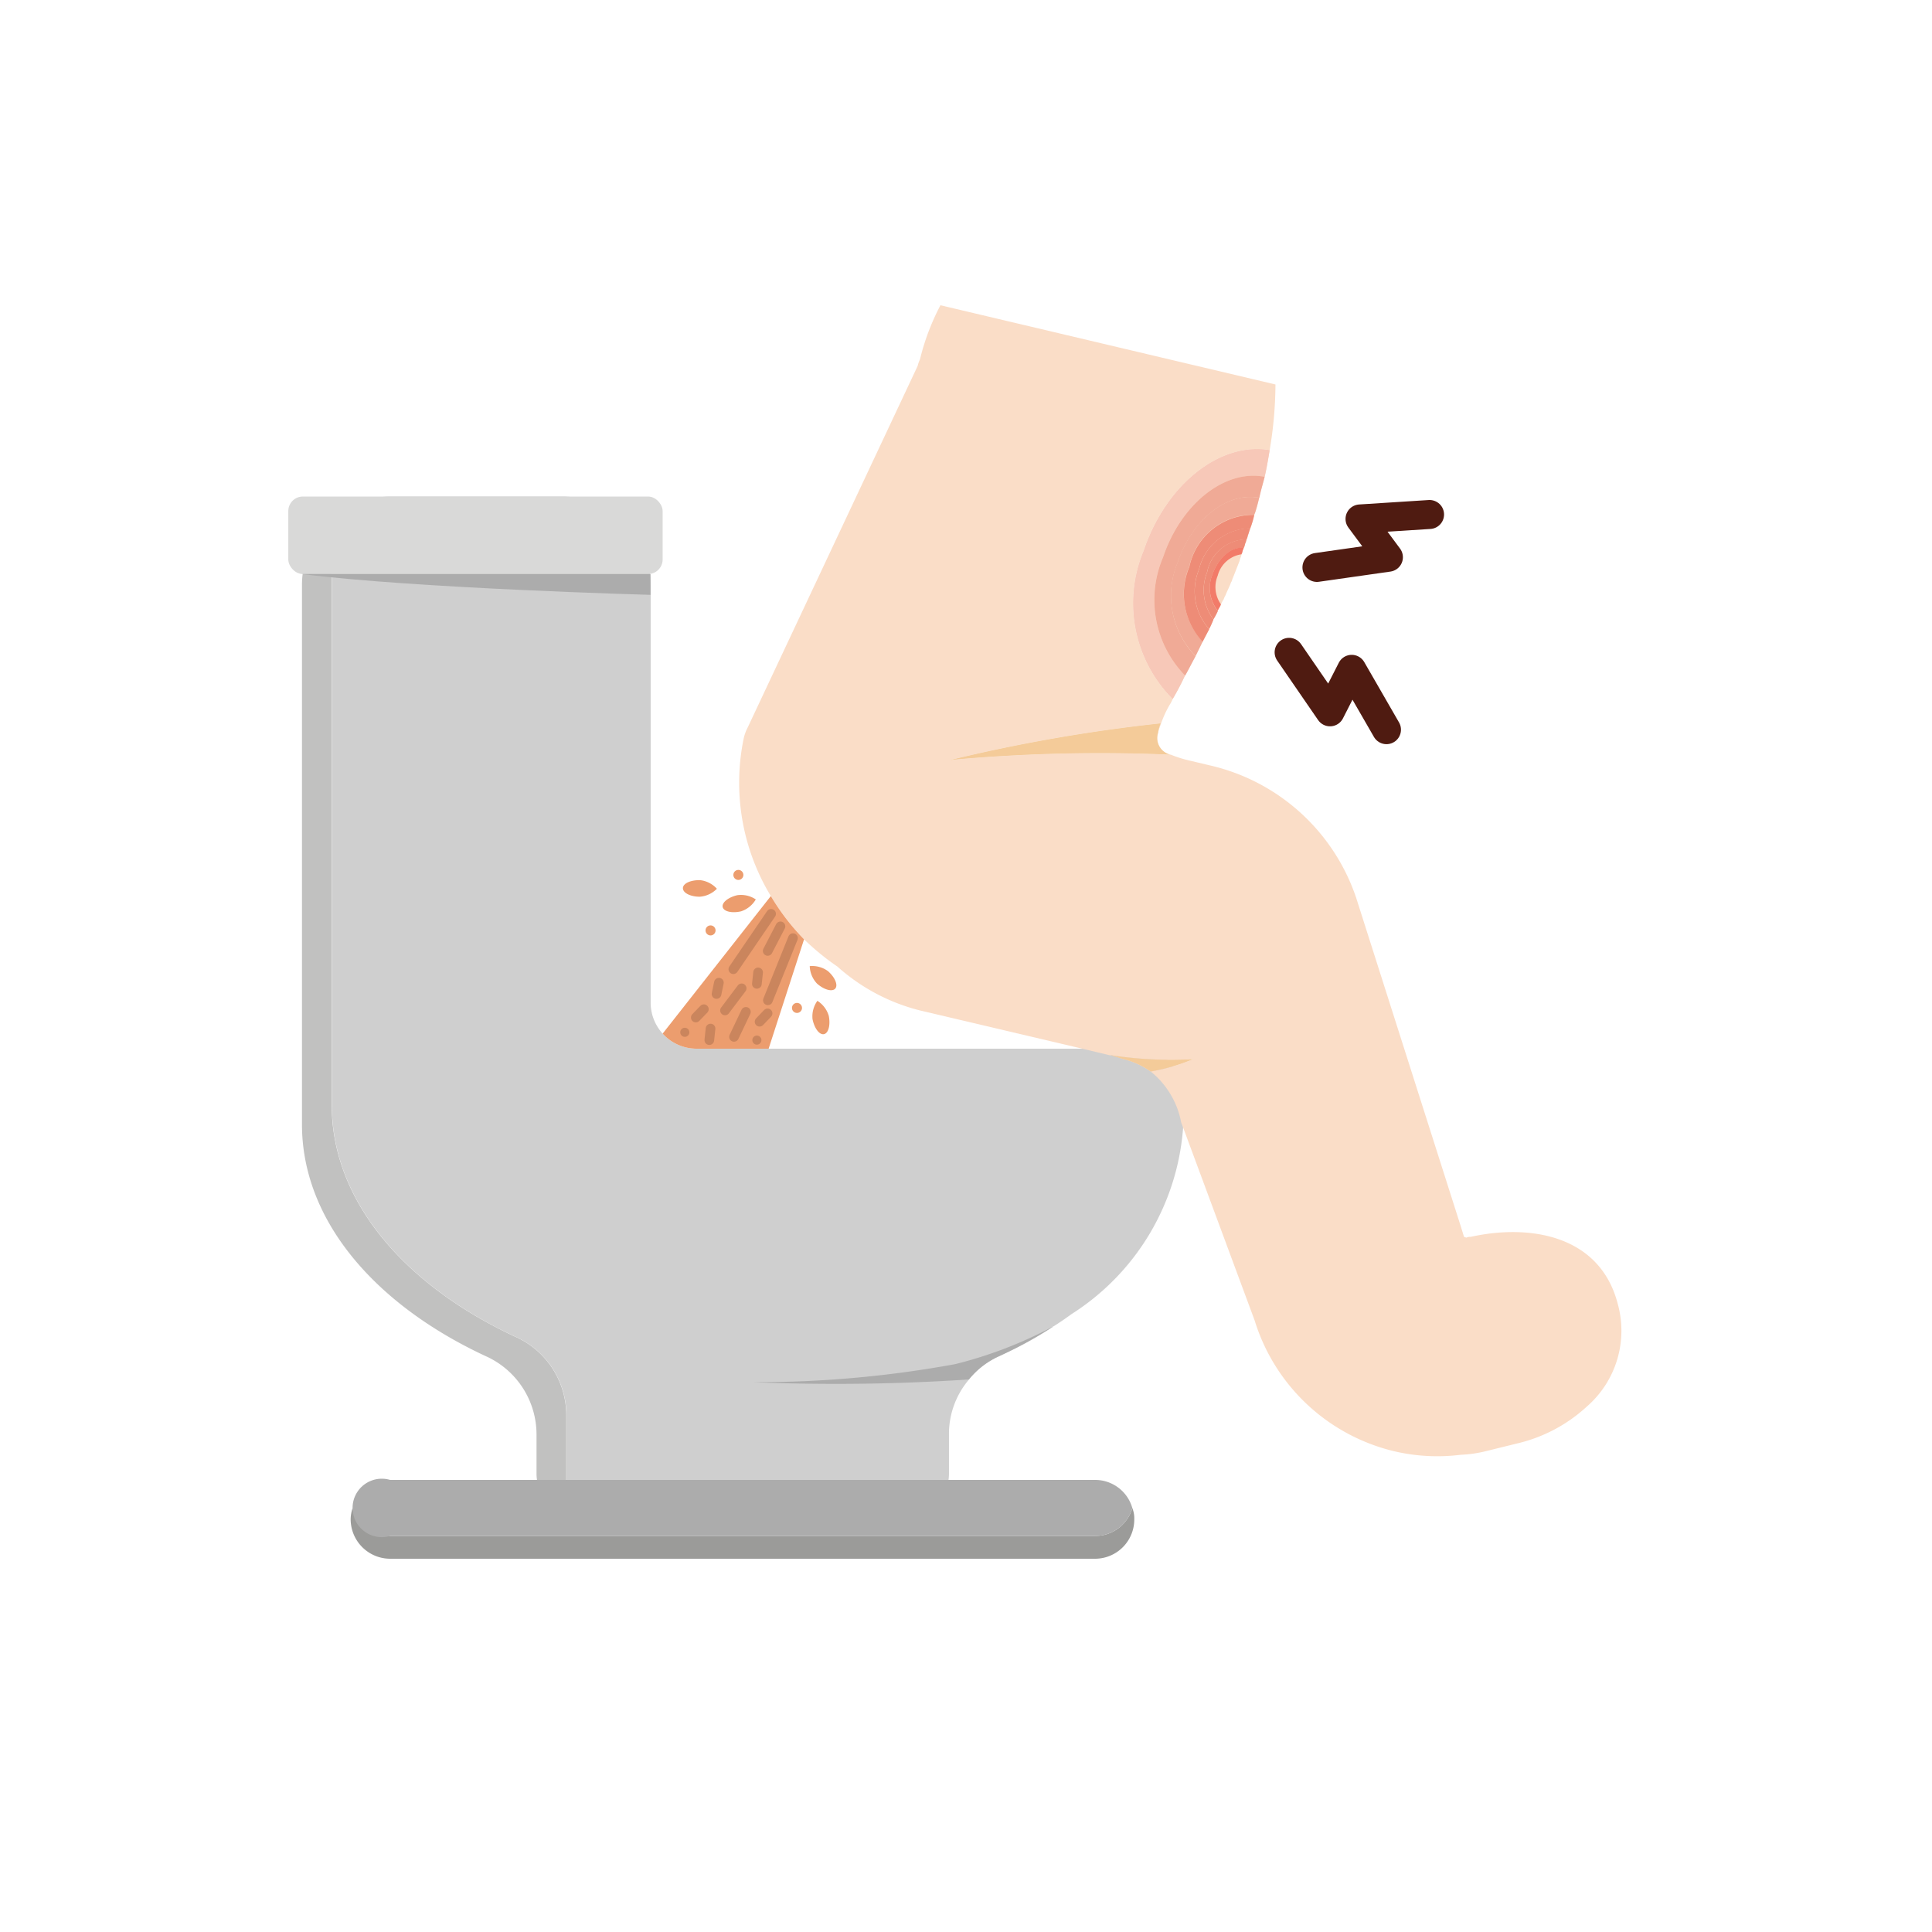 <svg xmlns="http://www.w3.org/2000/svg" width="50" height="50" viewBox="0 0 50 50">
    <defs>
        <style>
            .cls-1{fill:#c1c1c0}.cls-2{fill:#cfcfcf}.cls-3{fill:#1a1818}.cls-4{fill:#9b9b99}.cls-5{fill:#acacac}.cls-6{fill:#d9d9d8}.cls-7{fill:#f27b69}.cls-8{fill:#faddc7}.cls-9{fill:#f4cb99}.cls-10{fill:#f7c8b8}.cls-11{fill:#f0aa96}.cls-12{fill:#ee8c77}.cls-13,.cls-15,.cls-17{fill:none}.cls-13{stroke:#4f1b11;stroke-linejoin:round;stroke-width:.75px}.cls-13,.cls-15{stroke-linecap:round}.cls-14{fill:#ec9d6e}.cls-15{stroke:#ca855d;stroke-miterlimit:10;stroke-width:.25px}.cls-16{fill:#ca855d}
        </style>
    </defs>
    <g id="그룹_2491" data-name="그룹 2491" transform="translate(-563.271 -198.16)">
        <g id="그룹_2490" data-name="그룹 2490">
            <path id="패스_2350" d="M578.126 237.46a1.192 1.192 0 0 1-.97-1.17v-1.02a2.222 2.222 0 0 0-1.33-2.02c-2.87-1.34-4.74-3.52-4.74-5.99V213.3a2.284 2.284 0 0 1 1.44-2.12 2.317 2.317 0 0 0-.67 1.62v13.96c0 2.47 1.87 4.65 4.74 5.99a2.222 2.222 0 0 1 1.33 2.02v2.02a1.176 1.176 0 0 0 .2.67z" class="cls-1" data-name="패스 2350"/>
            <path id="패스_2351" d="M593.89 226.49v.85a6.26 6.26 0 0 1-2.89 4.83c-.15.11-.31.22-.47.32a.031.031 0 0 0-.02.01c0 .01 0 .01-.01.01a9.057 9.057 0 0 1-1.23.68l-.12.06a2.111 2.111 0 0 0-.8.61 2.17 2.17 0 0 0-.52 1.41v1.02a1.186 1.186 0 0 1-1.19 1.19h-8.29a1.5 1.5 0 0 1-.22-.02 1.176 1.176 0 0 1-.2-.67v-2.02a2.222 2.222 0 0 0-1.33-2.02c-2.87-1.34-4.74-3.52-4.74-5.99V212.8a2.317 2.317 0 0 1 .67-1.62l.01-.01a2.325 2.325 0 0 1 .84-.16h4.44a2.3 2.3 0 0 1 2.29 2.29v10.81a1.192 1.192 0 0 0 1.19 1.19h11.4a1.189 1.189 0 0 1 .77.28.75.75 0 0 1 .15.16 1.147 1.147 0 0 1 .27.75z" class="cls-2" data-name="패스 2351"/>
            <path id="패스_2353" d="M592.626 237.48a1.016 1.016 0 0 1-1.01 1.02h-18.25a1.024 1.024 0 0 1-1.02-1.02.93.93 0 0 1 .05-.29 1.011 1.011 0 0 0 .97.72h18.25a1 1 0 0 0 .96-.72.709.709 0 0 1 .05.29z" class="cls-4" data-name="패스 2353"/>
            <path id="패스_2354" d="M592.576 237.19a1 1 0 0 1-.96.72h-18.25a.756.756 0 1 1 0-1.45h18.25a1 1 0 0 1 .96.73z" class="cls-5" data-name="패스 2354"/>
            <rect id="사각형_2725" width="9.688" height="2.006" class="cls-6" data-name="사각형 2725" rx=".377" transform="translate(570.732 211.01)"/>
            <path id="패스_2355" d="M571.086 213.016h9.02v.539s-6.101-.168-9.02-.539z" class="cls-5" data-name="패스 2355"/>
            <path id="패스_2356" d="M590.506 232.5c0 .01 0 .01-.01.01a10.88 10.88 0 0 1-1.35.74 2.111 2.111 0 0 0-.8.61 51.7 51.7 0 0 1-5.6.07 28.307 28.307 0 0 0 5.249-.467 11.021 11.021 0 0 0 2.511-.963z" class="cls-5" data-name="패스 2356"/>
            <path id="패스_2357" d="M591.55 212.3v.06a.486.486 0 0 0-.01.12c-.03.21-.05.38-.07.51 0 .03-.01.05-.01.08-.02.12-.05.23-.07.35a.5.5 0 0 0-.02.12 1.025 1.025 0 0 0-.04.14.769.769 0 0 1-.25-.7.746.746 0 0 1 .47-.68z" class="cls-7" data-name="패스 2357"/>
            <g id="그룹_2489" data-name="그룹 2489">
                <path id="패스_2358" d="M604.34 234.56a4.008 4.008 0 0 1-1.82.96l-.77.19a3.287 3.287 0 0 1-.68.1 4.88 4.88 0 0 1-1.71-.09 4.994 4.994 0 0 1-3.62-3.39l-1.85-4.99-.05-.13a2.212 2.212 0 0 0-.79-1.32 5.032 5.032 0 0 0 1.1-.32 10.134 10.134 0 0 1-2.12-.1h-.04l-.71-.17-4.16-.98a5.044 5.044 0 0 1-2.16-1.13.01.01 0 0 0-.01-.01 6.574 6.574 0 0 1-.87-.71 5.853 5.853 0 0 1-.86-1.12 5.657 5.657 0 0 1-.7-4.09 1.121 1.121 0 0 1 .1-.27l4.4-9.36a.846.846 0 0 1 .06-.17 6.042 6.042 0 0 1 .53-1.4l8.67 2.05a10.439 10.439 0 0 1-.15 1.7c-1.28-.22-2.68.88-3.26 2.6a3.515 3.515 0 0 0 .75 3.84.918.918 0 0 1-.09.17 2.932 2.932 0 0 0-.21.46l-.03.09a.988.988 0 0 0-.05.16.956.956 0 0 1 .07-.25 42.37 42.37 0 0 0-5.45.95.345.345 0 0 0 .09-.01 42.425 42.425 0 0 1 5.61-.13h.01a3.111 3.111 0 0 0 .43.14l.59.14a5.229 5.229 0 0 1 3.78 3.43l2.71 8.51.08.26.06.02a.215.215 0 0 1 .11-.02c1.53-.34 3.35-.05 3.81 1.74a2.6 2.6 0 0 1-.8 2.65z" class="cls-8" data-name="패스 2358"/>
                <path id="패스_2359" d="M593.56 217.69a42.425 42.425 0 0 0-5.61.13.345.345 0 0 1-.09.01 42.37 42.37 0 0 1 5.45-.95.956.956 0 0 0-.07.25.439.439 0 0 0 .32.56z" class="cls-8" data-name="패스 2359"/>
                <path id="패스_2360" d="M594.15 225.57a5.032 5.032 0 0 1-1.1.32 2.117 2.117 0 0 0-.74-.33 2.3 2.3 0 0 0-.28-.09 10.134 10.134 0 0 0 2.12.1z" class="cls-8" data-name="패스 2360"/>
                <path id="패스_2361" d="M596.13 209.81c-.04.24-.08.47-.13.69l-.12.43-.02.11c-.03.12-.06.24-.09.34a.513.513 0 0 1-.04.1 1.962 1.962 0 0 1-.07.26.47.47 0 0 1-.03.09c-.03.07-.04.13-.07.19a.193.193 0 0 1-.03.1.563.563 0 0 1-.04.12c-.01.04-.01.07-.03.09l-.03.09a.319.319 0 0 1-.03.09l-.01.05a.564.564 0 0 0-.04.12c-.08.2-.14.36-.19.48a.149.149 0 0 1-.03.07c-.04.12-.1.22-.14.33a.536.536 0 0 0-.05.11.826.826 0 0 0-.07.13c0 .01 0 .01-.01.02-.02.05-.05.09-.07.14v.01a1.43 1.43 0 0 1-.12.21v.01a2.715 2.715 0 0 1-.11.25c-.06.11-.11.21-.17.32v.01c-.06.13-.12.25-.18.37-.01.01-.01.02-.02.03-.09.16-.16.32-.25.47a6.8 6.8 0 0 1-.32.61 3.515 3.515 0 0 1-.75-3.84c.58-1.72 1.98-2.82 3.26-2.6z" class="cls-8" data-name="패스 2361"/>
                <path id="패스_2362" d="M593.56 217.69a42.425 42.425 0 0 0-5.61.13.345.345 0 0 1-.09.01 42.37 42.37 0 0 1 5.45-.95.956.956 0 0 0-.07.25.439.439 0 0 0 .32.56z" class="cls-9" data-name="패스 2362"/>
                <path id="패스_2363" d="M594.15 225.57a5.032 5.032 0 0 1-1.1.32 2.117 2.117 0 0 0-.74-.33q-.135-.045-.3-.09h.02a10.134 10.134 0 0 0 2.12.1z" class="cls-9" data-name="패스 2363"/>
                <path id="패스_2364" d="M596.13 209.81c-.04.24-.08.47-.13.69-1.02-.2-2.16.68-2.63 2.08a2.8 2.8 0 0 0 .57 3.06 6.8 6.8 0 0 1-.32.61 3.515 3.515 0 0 1-.75-3.84c.58-1.72 1.98-2.82 3.26-2.6z" class="cls-10" data-name="패스 2364"/>
                <path id="패스_2365" d="M596 210.5c-.035.146-.079.29-.113.436l-.025.107c-.827-.154-1.732.546-2.113 1.679a2.235 2.235 0 0 0 .466 2.422.041.041 0 0 0-.017.027c-.09.164-.168.32-.255.474a2.806 2.806 0 0 1-.572-3.063c.47-1.4 1.613-2.282 2.629-2.082z" class="cls-11" data-name="패스 2365"/>
                <path id="패스_2366" d="M595.858 211.042a4.134 4.134 0 0 1-.091.338c-.009.039-.028.076-.035.1a1.694 1.694 0 0 0-1.682 1.339 1.815 1.815 0 0 0 .343 1.941v.01l-.18.368a2.235 2.235 0 0 1-.466-2.422c.379-1.128 1.284-1.828 2.111-1.674z" class="cls-11" data-name="패스 2366"/>
                <path id="패스_2367" d="M595.732 211.485a2.137 2.137 0 0 1-.069.251c-.007.029-.026.065-.033.1a1.373 1.373 0 0 0-1.33 1.062 1.468 1.468 0 0 0 .263 1.542v.01l-.168.32a1.815 1.815 0 0 1-.343-1.941 1.694 1.694 0 0 1 1.68-1.344z" class="cls-12" data-name="패스 2367"/>
                <path id="패스_2368" d="M595.63 211.831c-.026.065-.042.134-.065.19a.335.335 0 0 1-.033.1 1.052 1.052 0 0 0-1.022.847 1.26 1.26 0 0 0 .164 1.221v.01a2.576 2.576 0 0 1-.109.241 1.468 1.468 0 0 1-.263-1.542 1.373 1.373 0 0 1 1.328-1.067z" class="cls-12" data-name="패스 2368"/>
                <path id="패스_2369" d="M595.532 212.116a.516.516 0 0 1-.04.124.322.322 0 0 1-.032.1c-.321-.035-.645.249-.806.673a.941.941 0 0 0 .133.956v.01a2.11 2.11 0 0 1-.111.21 1.26 1.26 0 0 1-.164-1.221 1.052 1.052 0 0 1 1.02-.852z" class="cls-12" data-name="패스 2369"/>
                <path id="패스_2370" d="M595.46 212.335c-.007.029-.024.056-.031.085a.261.261 0 0 1-.03.085.748.748 0 0 0-.614.554.771.771 0 0 0 .083.739l-.005.02c-.023.056-.052.09-.076.146a.941.941 0 0 1-.133-.956c.161-.424.485-.708.806-.673z" class="cls-7" data-name="패스 2370"/>
                <path id="패스_2371" d="M596.633 215.042l1.059 1.54.561-1.1.9 1.562" class="cls-13" data-name="패스 2371"/>
                <path id="패스_2372" d="M597.353 212.845l1.85-.264-.735-.991 1.8-.115" class="cls-13" data-name="패스 2372"/>
            </g>
            <path id="패스_2373" d="M583.163 225.3H581.3a1.186 1.186 0 0 1-.88-.39l2.8-3.56a5.853 5.853 0 0 0 .86 1.12z" class="cls-14" data-name="패스 2373"/>
            <path id="선_424" d="M.977 0L0 1.433" class="cls-15" data-name="선 424" transform="translate(582.25 221.81)"/>
            <path id="선_425" d="M.649 0L0 1.609" class="cls-15" data-name="선 425" transform="translate(583.144 222.439)"/>
            <path id="선_426" d="M.33 0L0 .636" class="cls-15" data-name="선 426" transform="translate(583.139 222.134)"/>
            <path id="선_427" d="M.209 0L0 .216" class="cls-15" data-name="선 427" transform="translate(581.278 224.278)"/>
            <path id="선_428" d="M.032 0L0 .299" class="cls-15" data-name="선 428" transform="translate(581.628 224.779)"/>
            <path id="선_429" d="M.431 0L0 .572" class="cls-15" data-name="선 429" transform="translate(582.034 223.738)"/>
            <path id="선_430" d="M.308 0L0 .647" class="cls-15" data-name="선 430" transform="translate(582.267 224.347)"/>
            <path id="선_431" d="M.032 0L0 .297" class="cls-15" data-name="선 431" transform="translate(582.859 223.325)"/>
            <path id="선_432" d="M.207 0L0 .216" class="cls-15" data-name="선 432" transform="translate(582.929 224.386)"/>
            <path id="선_433" d="M.061 0L0 .293" class="cls-15" data-name="선 433" transform="translate(581.815 223.592)"/>
            <circle id="타원_616" cx=".118" cy=".118" r=".118" class="cls-16" data-name="타원 616" transform="translate(580.876 224.758)"/>
            <circle id="타원_617" cx=".118" cy=".118" r=".118" class="cls-16" data-name="타원 617" transform="translate(582.741 224.96)"/>
            <path id="패스_2374" d="M582.831 221.437a.694.694 0 0 1-.38.308c-.237.055-.45.005-.477-.11s.143-.254.38-.308a.689.689 0 0 1 .477.11z" class="cls-14" data-name="패스 2374"/>
            <path id="패스_2375" d="M581.824 221.161a.689.689 0 0 1-.444.206c-.243 0-.438-.1-.435-.223s.2-.21.443-.206a.688.688 0 0 1 .436.223z" class="cls-14" data-name="패스 2375"/>
            <path id="패스_2376" d="M584.425 224.061a.692.692 0 0 1 .295.39c.047.238-.009.45-.126.473s-.248-.152-.295-.39a.69.69 0 0 1 .126-.473z" class="cls-14" data-name="패스 2376"/>
            <path id="패스_2377" d="M584.227 223.163a.69.69 0 0 1 .472.13c.182.16.266.363.188.452s-.29.031-.472-.13a.693.693 0 0 1-.188-.452z" class="cls-14" data-name="패스 2377"/>
            <circle id="타원_618" cx=".13" cy=".13" r=".13" class="cls-14" data-name="타원 618" transform="translate(581.53 222.109)"/>
            <circle id="타원_619" cx=".13" cy=".13" r=".13" class="cls-14" data-name="타원 619" transform="translate(582.25 220.673)"/>
            <circle id="타원_620" cx=".13" cy=".13" r=".13" class="cls-14" data-name="타원 620" transform="translate(583.767 224.115)"/>
        </g>
        <path id="사각형_2726" d="M0 0h50v50H0z" class="cls-17" data-name="사각형 2726" transform="translate(563.272 198.16)"/>
    </g>
</svg>

